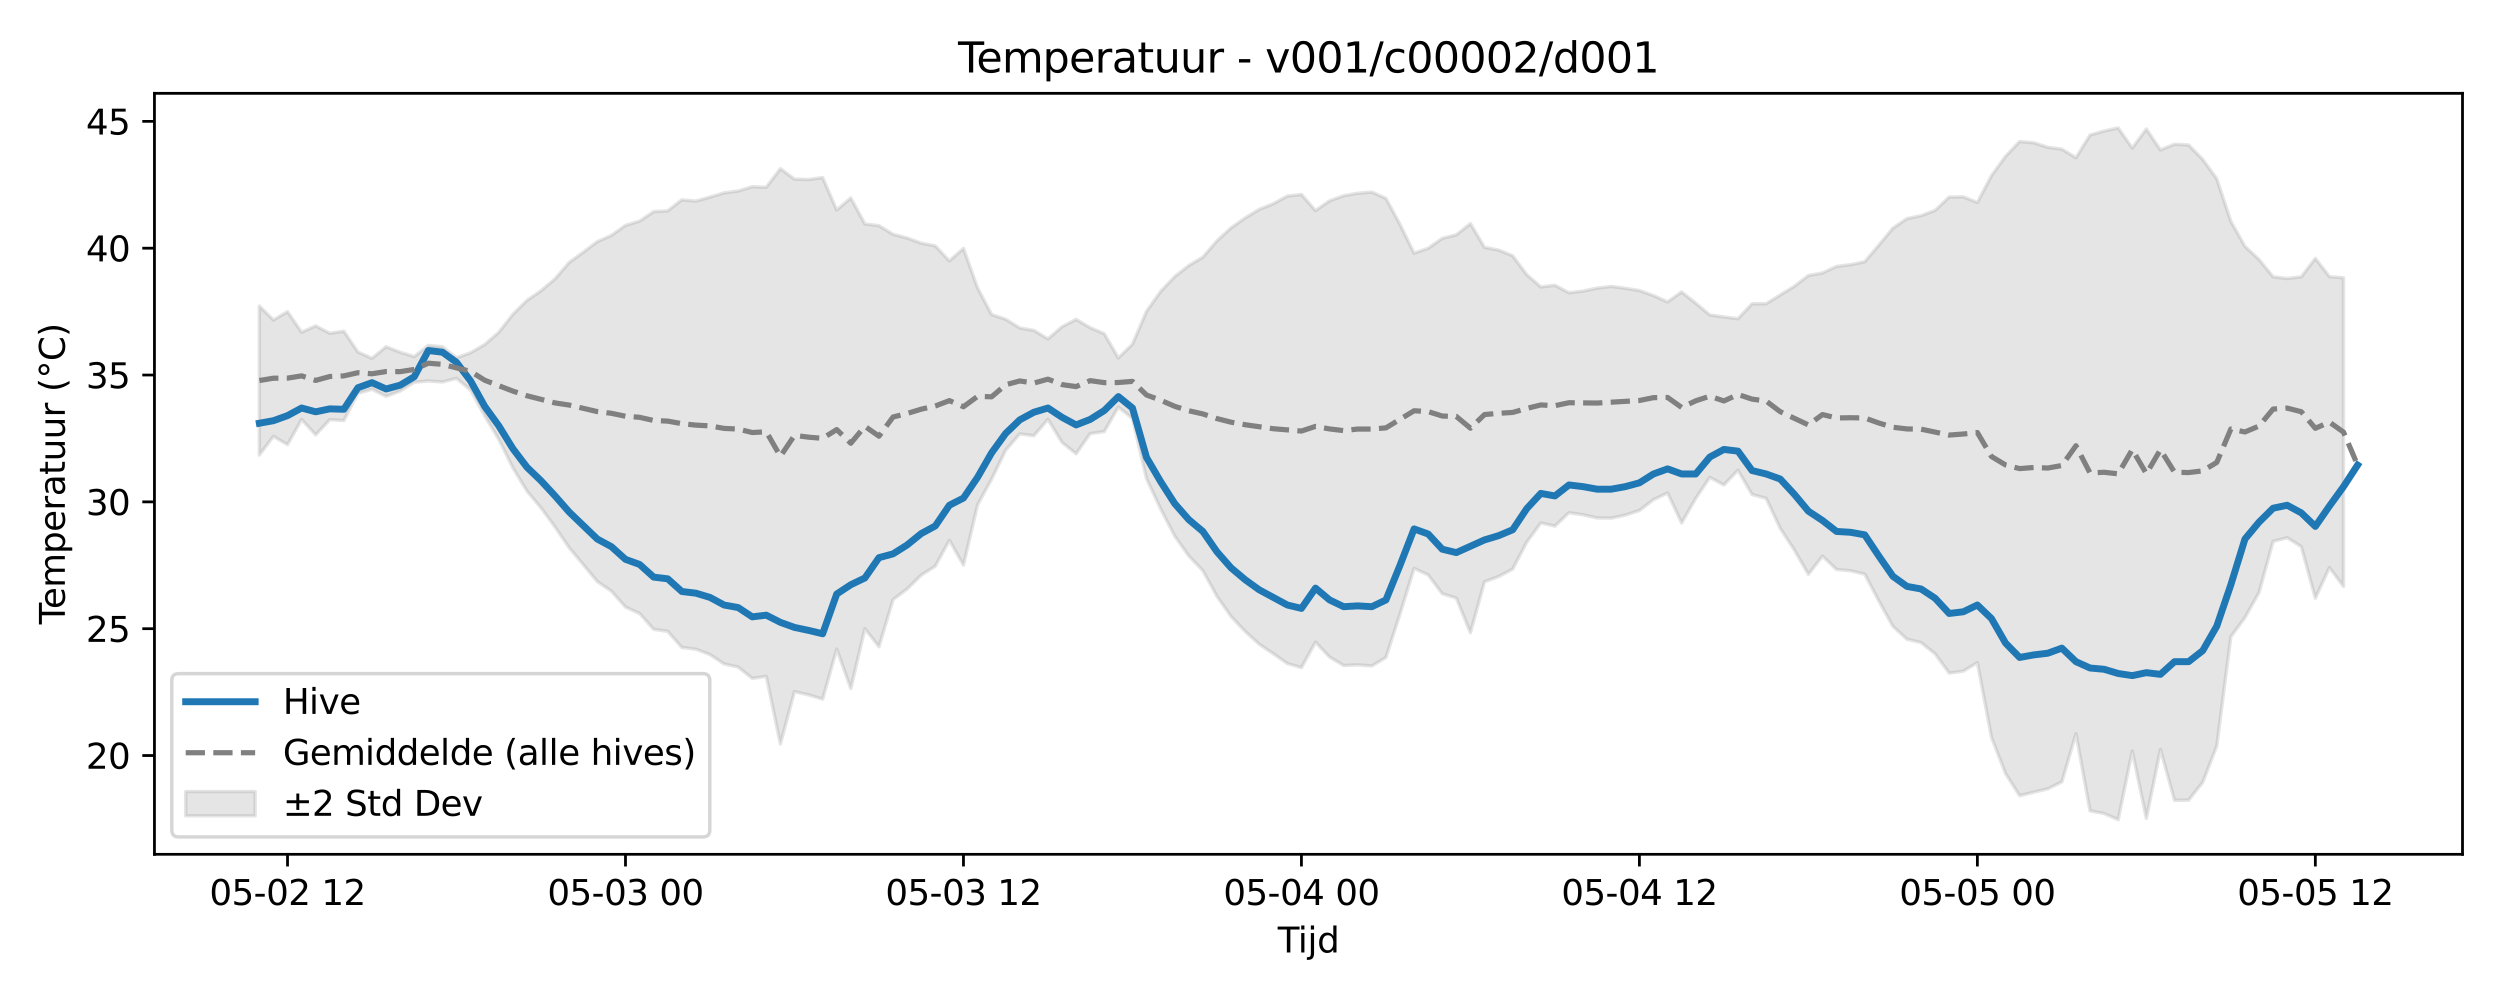 <?xml version="1.0" encoding="utf-8" standalone="no"?>
<!DOCTYPE svg PUBLIC "-//W3C//DTD SVG 1.1//EN"
  "http://www.w3.org/Graphics/SVG/1.1/DTD/svg11.dtd">
<svg xmlns:xlink="http://www.w3.org/1999/xlink" width="720pt" height="288pt" viewBox="0 0 720 288" xmlns="http://www.w3.org/2000/svg" version="1.1">
 <defs>
  <style type="text/css">*{stroke-linejoin: round; stroke-linecap: butt}</style>
 </defs>
 <g id="figure_1">
  <g id="patch_1">
   <path d="M 0 288 
L 720 288 
L 720 0 
L 0 0 
z
" style="fill: #ffffff"/>
  </g>
  <g id="axes_1">
   <g id="patch_2">
    <path d="M 44.48 246.04 
L 709.2 246.04 
L 709.2 26.88 
L 44.48 26.88 
z
" style="fill: #ffffff"/>
   </g>
   <g id="FillBetweenPolyCollection_1">
    <defs>
     <path id="m9877e18f38" d="M 74.695 -199.86 
L 74.695 -156.955 
L 78.75 -162.317 
L 82.806 -159.946 
L 86.861 -167.178 
L 90.917 -162.76 
L 94.973 -167.126 
L 99.028 -166.884 
L 103.084 -174.703 
L 107.14 -175.912 
L 111.195 -173.853 
L 115.251 -175.383 
L 119.307 -177.909 
L 123.362 -178.28 
L 127.418 -177.99 
L 131.474 -179.04 
L 135.529 -175.681 
L 139.585 -168.232 
L 143.64 -161.498 
L 147.696 -153.277 
L 151.752 -146.582 
L 155.807 -141.725 
L 159.863 -136.212 
L 163.919 -130.269 
L 167.974 -125.399 
L 172.03 -120.508 
L 176.086 -117.749 
L 180.141 -113.165 
L 184.197 -111.316 
L 188.253 -106.75 
L 192.308 -106.16 
L 196.364 -101.531 
L 200.419 -101.028 
L 204.475 -99.471 
L 208.531 -96.794 
L 212.586 -95.876 
L 216.642 -92.641 
L 220.698 -93.206 
L 224.753 -73.728 
L 228.809 -88.819 
L 232.865 -87.88 
L 236.92 -86.659 
L 240.976 -101.058 
L 245.032 -89.71 
L 249.087 -106.94 
L 253.143 -101.757 
L 257.199 -115.302 
L 261.254 -118.375 
L 265.31 -122.354 
L 269.365 -124.955 
L 273.421 -132.403 
L 277.477 -125.254 
L 281.532 -142.59 
L 285.588 -150.032 
L 289.644 -158.334 
L 293.699 -163.034 
L 297.755 -162.515 
L 301.811 -167.216 
L 305.866 -160.569 
L 309.922 -157.32 
L 313.978 -163.134 
L 318.033 -163.709 
L 322.089 -170.772 
L 326.144 -167.461 
L 330.2 -150.131 
L 334.256 -141.454 
L 338.311 -133.637 
L 342.367 -127.897 
L 346.423 -123.65 
L 350.478 -116.279 
L 354.534 -110.473 
L 358.59 -106.158 
L 362.645 -102.476 
L 366.701 -99.737 
L 370.757 -96.916 
L 374.812 -95.725 
L 378.868 -103.047 
L 382.923 -98.77 
L 386.979 -96.336 
L 391.035 -96.516 
L 395.09 -96.203 
L 399.146 -98.671 
L 403.202 -111.172 
L 407.257 -124.318 
L 411.313 -122.425 
L 415.369 -117.013 
L 419.424 -115.745 
L 423.48 -105.78 
L 427.536 -120.458 
L 431.591 -121.953 
L 435.647 -124.097 
L 439.702 -131.841 
L 443.758 -137.394 
L 447.814 -136.48 
L 451.869 -140.349 
L 455.925 -139.742 
L 459.981 -138.82 
L 464.036 -138.769 
L 468.092 -139.658 
L 472.148 -140.983 
L 476.203 -144.092 
L 480.259 -146.026 
L 484.315 -137.387 
L 488.37 -144.455 
L 492.426 -150.515 
L 496.481 -148.321 
L 500.537 -152.577 
L 504.593 -145.579 
L 508.648 -144.49 
L 512.704 -135.836 
L 516.76 -129.611 
L 520.815 -122.599 
L 524.871 -127.829 
L 528.927 -123.993 
L 532.982 -123.608 
L 537.038 -122.653 
L 541.094 -114.953 
L 545.149 -107.623 
L 549.205 -103.897 
L 553.26 -102.943 
L 557.316 -99.689 
L 561.372 -94.151 
L 565.427 -94.703 
L 569.483 -97.174 
L 573.539 -75.674 
L 577.594 -65.231 
L 581.65 -58.84 
L 585.706 -59.857 
L 589.761 -60.82 
L 593.817 -62.826 
L 597.873 -76.683 
L 601.928 -54.469 
L 605.984 -53.71 
L 610.04 -51.922 
L 614.095 -71.7 
L 618.151 -52.318 
L 622.206 -72.188 
L 626.262 -57.509 
L 630.318 -57.568 
L 634.373 -62.69 
L 638.429 -73.143 
L 642.485 -104.623 
L 646.54 -110.134 
L 650.596 -117.341 
L 654.652 -132.087 
L 658.707 -133.137 
L 662.763 -130.577 
L 666.819 -115.721 
L 670.874 -124.538 
L 674.93 -119.129 
L 674.93 -207.978 
L 674.93 -207.978 
L 670.874 -208.331 
L 666.819 -213.577 
L 662.763 -208.279 
L 658.707 -207.789 
L 654.652 -208.291 
L 650.596 -213.256 
L 646.54 -217.054 
L 642.485 -224.249 
L 638.429 -236.512 
L 634.373 -242.095 
L 630.318 -246.243 
L 626.262 -246.464 
L 622.206 -244.813 
L 618.151 -250.843 
L 614.095 -245.362 
L 610.04 -251.158 
L 605.984 -250.263 
L 601.928 -249.098 
L 597.873 -242.57 
L 593.817 -245.043 
L 589.761 -245.588 
L 585.706 -246.875 
L 581.65 -247.243 
L 577.594 -242.963 
L 573.539 -237.39 
L 569.483 -229.689 
L 565.427 -231.307 
L 561.372 -231.251 
L 557.316 -227.418 
L 553.26 -225.868 
L 549.205 -225.036 
L 545.149 -222.284 
L 541.094 -217.389 
L 537.038 -212.612 
L 532.982 -211.778 
L 528.927 -211.271 
L 524.871 -209.383 
L 520.815 -208.647 
L 516.76 -205.531 
L 512.704 -203.04 
L 508.648 -200.515 
L 504.593 -200.521 
L 500.537 -196.203 
L 496.481 -196.724 
L 492.426 -197.29 
L 488.37 -200.672 
L 484.315 -203.925 
L 480.259 -201.049 
L 476.203 -202.861 
L 472.148 -204.326 
L 468.092 -204.982 
L 464.036 -205.505 
L 459.981 -205.027 
L 455.925 -204.167 
L 451.869 -203.682 
L 447.814 -205.846 
L 443.758 -205.358 
L 439.702 -208.902 
L 435.647 -214.333 
L 431.591 -215.989 
L 427.536 -216.754 
L 423.48 -223.6 
L 419.424 -220.372 
L 415.369 -219.347 
L 411.313 -216.492 
L 407.257 -215.086 
L 403.202 -223.362 
L 399.146 -230.87 
L 395.09 -232.669 
L 391.035 -232.356 
L 386.979 -231.623 
L 382.923 -230.163 
L 378.868 -227.347 
L 374.812 -231.99 
L 370.757 -231.53 
L 366.701 -229.317 
L 362.645 -227.674 
L 358.59 -225.21 
L 354.534 -222.356 
L 350.478 -218.619 
L 346.423 -213.927 
L 342.367 -211.507 
L 338.311 -208.324 
L 334.256 -204.038 
L 330.2 -198.344 
L 326.144 -188.867 
L 322.089 -184.907 
L 318.033 -191.889 
L 313.978 -193.62 
L 309.922 -196.005 
L 305.866 -193.892 
L 301.811 -190.39 
L 297.755 -192.839 
L 293.699 -193.537 
L 289.644 -196.046 
L 285.588 -197.407 
L 281.532 -205.093 
L 277.477 -216.463 
L 273.421 -212.845 
L 269.365 -217.188 
L 265.31 -217.963 
L 261.254 -219.446 
L 257.199 -220.51 
L 253.143 -222.995 
L 249.087 -223.515 
L 245.032 -230.984 
L 240.976 -227.51 
L 236.92 -236.856 
L 232.865 -236.304 
L 228.809 -236.401 
L 224.753 -239.417 
L 220.698 -234.083 
L 216.642 -234.222 
L 212.586 -232.996 
L 208.531 -232.443 
L 204.475 -231.227 
L 200.419 -230.097 
L 196.364 -230.446 
L 192.308 -227.278 
L 188.253 -227.053 
L 184.197 -224.314 
L 180.141 -223.074 
L 176.086 -220.194 
L 172.03 -218.409 
L 167.974 -215.344 
L 163.919 -212.422 
L 159.863 -207.697 
L 155.807 -204.254 
L 151.752 -201.467 
L 147.696 -197.45 
L 143.64 -192.273 
L 139.585 -188.766 
L 135.529 -186.41 
L 131.474 -184.958 
L 127.418 -188.139 
L 123.362 -188.519 
L 119.307 -185.299 
L 115.251 -186.546 
L 111.195 -188.137 
L 107.14 -184.799 
L 103.084 -186.616 
L 99.028 -192.609 
L 94.973 -192.002 
L 90.917 -194.136 
L 86.861 -192.315 
L 82.806 -198.249 
L 78.75 -195.837 
L 74.695 -199.86 
z
" style="stroke: #808080; stroke-opacity: 0.2"/>
    </defs>
    <g clip-path="url(#pf4bf2b4228)">
     <use xlink:href="#m9877e18f38" x="0" y="288" style="fill: #808080; fill-opacity: 0.2; stroke: #808080; stroke-opacity: 0.2"/>
    </g>
   </g>
   <g id="matplotlib.axis_1">
    <g id="xtick_1">
     <g id="line2d_1">
      <defs>
       <path id="me0b3645e88" d="M 0 0 
L 0 3.5 
" style="stroke: #000000; stroke-width: 0.8"/>
      </defs>
      <g>
       <use xlink:href="#me0b3645e88" x="82.806" y="246.04" style="stroke: #000000; stroke-width: 0.8"/>
      </g>
     </g>
     <g id="text_1">
      <!-- 05-02 12 -->
      <g transform="translate(60.325 260.638) scale(0.1 -0.1)">
       <defs>
        <path id="DejaVuSans-30" d="M 2034 4250 
Q 1547 4250 1301 3770 
Q 1056 3291 1056 2328 
Q 1056 1369 1301 889 
Q 1547 409 2034 409 
Q 2525 409 2770 889 
Q 3016 1369 3016 2328 
Q 3016 3291 2770 3770 
Q 2525 4250 2034 4250 
z
M 2034 4750 
Q 2819 4750 3233 4129 
Q 3647 3509 3647 2328 
Q 3647 1150 3233 529 
Q 2819 -91 2034 -91 
Q 1250 -91 836 529 
Q 422 1150 422 2328 
Q 422 3509 836 4129 
Q 1250 4750 2034 4750 
z
" transform="scale(0.016)"/>
        <path id="DejaVuSans-35" d="M 691 4666 
L 3169 4666 
L 3169 4134 
L 1269 4134 
L 1269 2991 
Q 1406 3038 1543 3061 
Q 1681 3084 1819 3084 
Q 2600 3084 3056 2656 
Q 3513 2228 3513 1497 
Q 3513 744 3044 326 
Q 2575 -91 1722 -91 
Q 1428 -91 1123 -41 
Q 819 9 494 109 
L 494 744 
Q 775 591 1075 516 
Q 1375 441 1709 441 
Q 2250 441 2565 725 
Q 2881 1009 2881 1497 
Q 2881 1984 2565 2268 
Q 2250 2553 1709 2553 
Q 1456 2553 1204 2497 
Q 953 2441 691 2322 
L 691 4666 
z
" transform="scale(0.016)"/>
        <path id="DejaVuSans-2d" d="M 313 2009 
L 1997 2009 
L 1997 1497 
L 313 1497 
L 313 2009 
z
" transform="scale(0.016)"/>
        <path id="DejaVuSans-32" d="M 1228 531 
L 3431 531 
L 3431 0 
L 469 0 
L 469 531 
Q 828 903 1448 1529 
Q 2069 2156 2228 2338 
Q 2531 2678 2651 2914 
Q 2772 3150 2772 3378 
Q 2772 3750 2511 3984 
Q 2250 4219 1831 4219 
Q 1534 4219 1204 4116 
Q 875 4013 500 3803 
L 500 4441 
Q 881 4594 1212 4672 
Q 1544 4750 1819 4750 
Q 2544 4750 2975 4387 
Q 3406 4025 3406 3419 
Q 3406 3131 3298 2873 
Q 3191 2616 2906 2266 
Q 2828 2175 2409 1742 
Q 1991 1309 1228 531 
z
" transform="scale(0.016)"/>
        <path id="DejaVuSans-20" transform="scale(0.016)"/>
        <path id="DejaVuSans-31" d="M 794 531 
L 1825 531 
L 1825 4091 
L 703 3866 
L 703 4441 
L 1819 4666 
L 2450 4666 
L 2450 531 
L 3481 531 
L 3481 0 
L 794 0 
L 794 531 
z
" transform="scale(0.016)"/>
       </defs>
       <use xlink:href="#DejaVuSans-30"/>
       <use xlink:href="#DejaVuSans-35" transform="translate(63.623 0)"/>
       <use xlink:href="#DejaVuSans-2d" transform="translate(127.246 0)"/>
       <use xlink:href="#DejaVuSans-30" transform="translate(163.33 0)"/>
       <use xlink:href="#DejaVuSans-32" transform="translate(226.953 0)"/>
       <use xlink:href="#DejaVuSans-20" transform="translate(290.576 0)"/>
       <use xlink:href="#DejaVuSans-31" transform="translate(322.363 0)"/>
       <use xlink:href="#DejaVuSans-32" transform="translate(385.986 0)"/>
      </g>
     </g>
    </g>
    <g id="xtick_2">
     <g id="line2d_2">
      <g>
       <use xlink:href="#me0b3645e88" x="180.141" y="246.04" style="stroke: #000000; stroke-width: 0.8"/>
      </g>
     </g>
     <g id="text_2">
      <!-- 05-03 00 -->
      <g transform="translate(157.661 260.638) scale(0.1 -0.1)">
       <defs>
        <path id="DejaVuSans-33" d="M 2597 2516 
Q 3050 2419 3304 2112 
Q 3559 1806 3559 1356 
Q 3559 666 3084 287 
Q 2609 -91 1734 -91 
Q 1441 -91 1130 -33 
Q 819 25 488 141 
L 488 750 
Q 750 597 1062 519 
Q 1375 441 1716 441 
Q 2309 441 2620 675 
Q 2931 909 2931 1356 
Q 2931 1769 2642 2001 
Q 2353 2234 1838 2234 
L 1294 2234 
L 1294 2753 
L 1863 2753 
Q 2328 2753 2575 2939 
Q 2822 3125 2822 3475 
Q 2822 3834 2567 4026 
Q 2313 4219 1838 4219 
Q 1578 4219 1281 4162 
Q 984 4106 628 3988 
L 628 4550 
Q 988 4650 1302 4700 
Q 1616 4750 1894 4750 
Q 2613 4750 3031 4423 
Q 3450 4097 3450 3541 
Q 3450 3153 3228 2886 
Q 3006 2619 2597 2516 
z
" transform="scale(0.016)"/>
       </defs>
       <use xlink:href="#DejaVuSans-30"/>
       <use xlink:href="#DejaVuSans-35" transform="translate(63.623 0)"/>
       <use xlink:href="#DejaVuSans-2d" transform="translate(127.246 0)"/>
       <use xlink:href="#DejaVuSans-30" transform="translate(163.33 0)"/>
       <use xlink:href="#DejaVuSans-33" transform="translate(226.953 0)"/>
       <use xlink:href="#DejaVuSans-20" transform="translate(290.576 0)"/>
       <use xlink:href="#DejaVuSans-30" transform="translate(322.363 0)"/>
       <use xlink:href="#DejaVuSans-30" transform="translate(385.986 0)"/>
      </g>
     </g>
    </g>
    <g id="xtick_3">
     <g id="line2d_3">
      <g>
       <use xlink:href="#me0b3645e88" x="277.477" y="246.04" style="stroke: #000000; stroke-width: 0.8"/>
      </g>
     </g>
     <g id="text_3">
      <!-- 05-03 12 -->
      <g transform="translate(254.996 260.638) scale(0.1 -0.1)">
       <use xlink:href="#DejaVuSans-30"/>
       <use xlink:href="#DejaVuSans-35" transform="translate(63.623 0)"/>
       <use xlink:href="#DejaVuSans-2d" transform="translate(127.246 0)"/>
       <use xlink:href="#DejaVuSans-30" transform="translate(163.33 0)"/>
       <use xlink:href="#DejaVuSans-33" transform="translate(226.953 0)"/>
       <use xlink:href="#DejaVuSans-20" transform="translate(290.576 0)"/>
       <use xlink:href="#DejaVuSans-31" transform="translate(322.363 0)"/>
       <use xlink:href="#DejaVuSans-32" transform="translate(385.986 0)"/>
      </g>
     </g>
    </g>
    <g id="xtick_4">
     <g id="line2d_4">
      <g>
       <use xlink:href="#me0b3645e88" x="374.812" y="246.04" style="stroke: #000000; stroke-width: 0.8"/>
      </g>
     </g>
     <g id="text_4">
      <!-- 05-04 00 -->
      <g transform="translate(352.332 260.638) scale(0.1 -0.1)">
       <defs>
        <path id="DejaVuSans-34" d="M 2419 4116 
L 825 1625 
L 2419 1625 
L 2419 4116 
z
M 2253 4666 
L 3047 4666 
L 3047 1625 
L 3713 1625 
L 3713 1100 
L 3047 1100 
L 3047 0 
L 2419 0 
L 2419 1100 
L 313 1100 
L 313 1709 
L 2253 4666 
z
" transform="scale(0.016)"/>
       </defs>
       <use xlink:href="#DejaVuSans-30"/>
       <use xlink:href="#DejaVuSans-35" transform="translate(63.623 0)"/>
       <use xlink:href="#DejaVuSans-2d" transform="translate(127.246 0)"/>
       <use xlink:href="#DejaVuSans-30" transform="translate(163.33 0)"/>
       <use xlink:href="#DejaVuSans-34" transform="translate(226.953 0)"/>
       <use xlink:href="#DejaVuSans-20" transform="translate(290.576 0)"/>
       <use xlink:href="#DejaVuSans-30" transform="translate(322.363 0)"/>
       <use xlink:href="#DejaVuSans-30" transform="translate(385.986 0)"/>
      </g>
     </g>
    </g>
    <g id="xtick_5">
     <g id="line2d_5">
      <g>
       <use xlink:href="#me0b3645e88" x="472.148" y="246.04" style="stroke: #000000; stroke-width: 0.8"/>
      </g>
     </g>
     <g id="text_5">
      <!-- 05-04 12 -->
      <g transform="translate(449.667 260.638) scale(0.1 -0.1)">
       <use xlink:href="#DejaVuSans-30"/>
       <use xlink:href="#DejaVuSans-35" transform="translate(63.623 0)"/>
       <use xlink:href="#DejaVuSans-2d" transform="translate(127.246 0)"/>
       <use xlink:href="#DejaVuSans-30" transform="translate(163.33 0)"/>
       <use xlink:href="#DejaVuSans-34" transform="translate(226.953 0)"/>
       <use xlink:href="#DejaVuSans-20" transform="translate(290.576 0)"/>
       <use xlink:href="#DejaVuSans-31" transform="translate(322.363 0)"/>
       <use xlink:href="#DejaVuSans-32" transform="translate(385.986 0)"/>
      </g>
     </g>
    </g>
    <g id="xtick_6">
     <g id="line2d_6">
      <g>
       <use xlink:href="#me0b3645e88" x="569.483" y="246.04" style="stroke: #000000; stroke-width: 0.8"/>
      </g>
     </g>
     <g id="text_6">
      <!-- 05-05 00 -->
      <g transform="translate(547.003 260.638) scale(0.1 -0.1)">
       <use xlink:href="#DejaVuSans-30"/>
       <use xlink:href="#DejaVuSans-35" transform="translate(63.623 0)"/>
       <use xlink:href="#DejaVuSans-2d" transform="translate(127.246 0)"/>
       <use xlink:href="#DejaVuSans-30" transform="translate(163.33 0)"/>
       <use xlink:href="#DejaVuSans-35" transform="translate(226.953 0)"/>
       <use xlink:href="#DejaVuSans-20" transform="translate(290.576 0)"/>
       <use xlink:href="#DejaVuSans-30" transform="translate(322.363 0)"/>
       <use xlink:href="#DejaVuSans-30" transform="translate(385.986 0)"/>
      </g>
     </g>
    </g>
    <g id="xtick_7">
     <g id="line2d_7">
      <g>
       <use xlink:href="#me0b3645e88" x="666.819" y="246.04" style="stroke: #000000; stroke-width: 0.8"/>
      </g>
     </g>
     <g id="text_7">
      <!-- 05-05 12 -->
      <g transform="translate(644.338 260.638) scale(0.1 -0.1)">
       <use xlink:href="#DejaVuSans-30"/>
       <use xlink:href="#DejaVuSans-35" transform="translate(63.623 0)"/>
       <use xlink:href="#DejaVuSans-2d" transform="translate(127.246 0)"/>
       <use xlink:href="#DejaVuSans-30" transform="translate(163.33 0)"/>
       <use xlink:href="#DejaVuSans-35" transform="translate(226.953 0)"/>
       <use xlink:href="#DejaVuSans-20" transform="translate(290.576 0)"/>
       <use xlink:href="#DejaVuSans-31" transform="translate(322.363 0)"/>
       <use xlink:href="#DejaVuSans-32" transform="translate(385.986 0)"/>
      </g>
     </g>
    </g>
    <g id="text_8">
     <!-- Tijd -->
     <g transform="translate(367.99 274.317) scale(0.1 -0.1)">
      <defs>
       <path id="DejaVuSans-54" d="M -19 4666 
L 3928 4666 
L 3928 4134 
L 2272 4134 
L 2272 0 
L 1638 0 
L 1638 4134 
L -19 4134 
L -19 4666 
z
" transform="scale(0.016)"/>
       <path id="DejaVuSans-69" d="M 603 3500 
L 1178 3500 
L 1178 0 
L 603 0 
L 603 3500 
z
M 603 4863 
L 1178 4863 
L 1178 4134 
L 603 4134 
L 603 4863 
z
" transform="scale(0.016)"/>
       <path id="DejaVuSans-6a" d="M 603 3500 
L 1178 3500 
L 1178 -63 
Q 1178 -731 923 -1031 
Q 669 -1331 103 -1331 
L -116 -1331 
L -116 -844 
L 38 -844 
Q 366 -844 484 -692 
Q 603 -541 603 -63 
L 603 3500 
z
M 603 4863 
L 1178 4863 
L 1178 4134 
L 603 4134 
L 603 4863 
z
" transform="scale(0.016)"/>
       <path id="DejaVuSans-64" d="M 2906 2969 
L 2906 4863 
L 3481 4863 
L 3481 0 
L 2906 0 
L 2906 525 
Q 2725 213 2448 61 
Q 2172 -91 1784 -91 
Q 1150 -91 751 415 
Q 353 922 353 1747 
Q 353 2572 751 3078 
Q 1150 3584 1784 3584 
Q 2172 3584 2448 3432 
Q 2725 3281 2906 2969 
z
M 947 1747 
Q 947 1113 1208 752 
Q 1469 391 1925 391 
Q 2381 391 2643 752 
Q 2906 1113 2906 1747 
Q 2906 2381 2643 2742 
Q 2381 3103 1925 3103 
Q 1469 3103 1208 2742 
Q 947 2381 947 1747 
z
" transform="scale(0.016)"/>
      </defs>
      <use xlink:href="#DejaVuSans-54"/>
      <use xlink:href="#DejaVuSans-69" transform="translate(57.959 0)"/>
      <use xlink:href="#DejaVuSans-6a" transform="translate(85.742 0)"/>
      <use xlink:href="#DejaVuSans-64" transform="translate(113.525 0)"/>
     </g>
    </g>
   </g>
   <g id="matplotlib.axis_2">
    <g id="ytick_1">
     <g id="line2d_8">
      <defs>
       <path id="m5e722260c2" d="M 0 0 
L -3.5 0 
" style="stroke: #000000; stroke-width: 0.8"/>
      </defs>
      <g>
       <use xlink:href="#m5e722260c2" x="44.48" y="217.59" style="stroke: #000000; stroke-width: 0.8"/>
      </g>
     </g>
     <g id="text_9">
      <!-- 20 -->
      <g transform="translate(24.755 221.389) scale(0.1 -0.1)">
       <use xlink:href="#DejaVuSans-32"/>
       <use xlink:href="#DejaVuSans-30" transform="translate(63.623 0)"/>
      </g>
     </g>
    </g>
    <g id="ytick_2">
     <g id="line2d_9">
      <g>
       <use xlink:href="#m5e722260c2" x="44.48" y="181.063" style="stroke: #000000; stroke-width: 0.8"/>
      </g>
     </g>
     <g id="text_10">
      <!-- 25 -->
      <g transform="translate(24.755 184.862) scale(0.1 -0.1)">
       <use xlink:href="#DejaVuSans-32"/>
       <use xlink:href="#DejaVuSans-35" transform="translate(63.623 0)"/>
      </g>
     </g>
    </g>
    <g id="ytick_3">
     <g id="line2d_10">
      <g>
       <use xlink:href="#m5e722260c2" x="44.48" y="144.536" style="stroke: #000000; stroke-width: 0.8"/>
      </g>
     </g>
     <g id="text_11">
      <!-- 30 -->
      <g transform="translate(24.755 148.336) scale(0.1 -0.1)">
       <use xlink:href="#DejaVuSans-33"/>
       <use xlink:href="#DejaVuSans-30" transform="translate(63.623 0)"/>
      </g>
     </g>
    </g>
    <g id="ytick_4">
     <g id="line2d_11">
      <g>
       <use xlink:href="#m5e722260c2" x="44.48" y="108.01" style="stroke: #000000; stroke-width: 0.8"/>
      </g>
     </g>
     <g id="text_12">
      <!-- 35 -->
      <g transform="translate(24.755 111.809) scale(0.1 -0.1)">
       <use xlink:href="#DejaVuSans-33"/>
       <use xlink:href="#DejaVuSans-35" transform="translate(63.623 0)"/>
      </g>
     </g>
    </g>
    <g id="ytick_5">
     <g id="line2d_12">
      <g>
       <use xlink:href="#m5e722260c2" x="44.48" y="71.483" style="stroke: #000000; stroke-width: 0.8"/>
      </g>
     </g>
     <g id="text_13">
      <!-- 40 -->
      <g transform="translate(24.755 75.282) scale(0.1 -0.1)">
       <use xlink:href="#DejaVuSans-34"/>
       <use xlink:href="#DejaVuSans-30" transform="translate(63.623 0)"/>
      </g>
     </g>
    </g>
    <g id="ytick_6">
     <g id="line2d_13">
      <g>
       <use xlink:href="#m5e722260c2" x="44.48" y="34.956" style="stroke: #000000; stroke-width: 0.8"/>
      </g>
     </g>
     <g id="text_14">
      <!-- 45 -->
      <g transform="translate(24.755 38.755) scale(0.1 -0.1)">
       <use xlink:href="#DejaVuSans-34"/>
       <use xlink:href="#DejaVuSans-35" transform="translate(63.623 0)"/>
      </g>
     </g>
    </g>
    <g id="text_15">
     <!-- Temperatuur (°C) -->
     <g transform="translate(18.675 179.816) rotate(-90) scale(0.1 -0.1)">
      <defs>
       <path id="DejaVuSans-65" d="M 3597 1894 
L 3597 1613 
L 953 1613 
Q 991 1019 1311 708 
Q 1631 397 2203 397 
Q 2534 397 2845 478 
Q 3156 559 3463 722 
L 3463 178 
Q 3153 47 2828 -22 
Q 2503 -91 2169 -91 
Q 1331 -91 842 396 
Q 353 884 353 1716 
Q 353 2575 817 3079 
Q 1281 3584 2069 3584 
Q 2775 3584 3186 3129 
Q 3597 2675 3597 1894 
z
M 3022 2063 
Q 3016 2534 2758 2815 
Q 2500 3097 2075 3097 
Q 1594 3097 1305 2825 
Q 1016 2553 972 2059 
L 3022 2063 
z
" transform="scale(0.016)"/>
       <path id="DejaVuSans-6d" d="M 3328 2828 
Q 3544 3216 3844 3400 
Q 4144 3584 4550 3584 
Q 5097 3584 5394 3201 
Q 5691 2819 5691 2113 
L 5691 0 
L 5113 0 
L 5113 2094 
Q 5113 2597 4934 2840 
Q 4756 3084 4391 3084 
Q 3944 3084 3684 2787 
Q 3425 2491 3425 1978 
L 3425 0 
L 2847 0 
L 2847 2094 
Q 2847 2600 2669 2842 
Q 2491 3084 2119 3084 
Q 1678 3084 1418 2786 
Q 1159 2488 1159 1978 
L 1159 0 
L 581 0 
L 581 3500 
L 1159 3500 
L 1159 2956 
Q 1356 3278 1631 3431 
Q 1906 3584 2284 3584 
Q 2666 3584 2933 3390 
Q 3200 3197 3328 2828 
z
" transform="scale(0.016)"/>
       <path id="DejaVuSans-70" d="M 1159 525 
L 1159 -1331 
L 581 -1331 
L 581 3500 
L 1159 3500 
L 1159 2969 
Q 1341 3281 1617 3432 
Q 1894 3584 2278 3584 
Q 2916 3584 3314 3078 
Q 3713 2572 3713 1747 
Q 3713 922 3314 415 
Q 2916 -91 2278 -91 
Q 1894 -91 1617 61 
Q 1341 213 1159 525 
z
M 3116 1747 
Q 3116 2381 2855 2742 
Q 2594 3103 2138 3103 
Q 1681 3103 1420 2742 
Q 1159 2381 1159 1747 
Q 1159 1113 1420 752 
Q 1681 391 2138 391 
Q 2594 391 2855 752 
Q 3116 1113 3116 1747 
z
" transform="scale(0.016)"/>
       <path id="DejaVuSans-72" d="M 2631 2963 
Q 2534 3019 2420 3045 
Q 2306 3072 2169 3072 
Q 1681 3072 1420 2755 
Q 1159 2438 1159 1844 
L 1159 0 
L 581 0 
L 581 3500 
L 1159 3500 
L 1159 2956 
Q 1341 3275 1631 3429 
Q 1922 3584 2338 3584 
Q 2397 3584 2469 3576 
Q 2541 3569 2628 3553 
L 2631 2963 
z
" transform="scale(0.016)"/>
       <path id="DejaVuSans-61" d="M 2194 1759 
Q 1497 1759 1228 1600 
Q 959 1441 959 1056 
Q 959 750 1161 570 
Q 1363 391 1709 391 
Q 2188 391 2477 730 
Q 2766 1069 2766 1631 
L 2766 1759 
L 2194 1759 
z
M 3341 1997 
L 3341 0 
L 2766 0 
L 2766 531 
Q 2569 213 2275 61 
Q 1981 -91 1556 -91 
Q 1019 -91 701 211 
Q 384 513 384 1019 
Q 384 1609 779 1909 
Q 1175 2209 1959 2209 
L 2766 2209 
L 2766 2266 
Q 2766 2663 2505 2880 
Q 2244 3097 1772 3097 
Q 1472 3097 1187 3025 
Q 903 2953 641 2809 
L 641 3341 
Q 956 3463 1253 3523 
Q 1550 3584 1831 3584 
Q 2591 3584 2966 3190 
Q 3341 2797 3341 1997 
z
" transform="scale(0.016)"/>
       <path id="DejaVuSans-74" d="M 1172 4494 
L 1172 3500 
L 2356 3500 
L 2356 3053 
L 1172 3053 
L 1172 1153 
Q 1172 725 1289 603 
Q 1406 481 1766 481 
L 2356 481 
L 2356 0 
L 1766 0 
Q 1100 0 847 248 
Q 594 497 594 1153 
L 594 3053 
L 172 3053 
L 172 3500 
L 594 3500 
L 594 4494 
L 1172 4494 
z
" transform="scale(0.016)"/>
       <path id="DejaVuSans-75" d="M 544 1381 
L 544 3500 
L 1119 3500 
L 1119 1403 
Q 1119 906 1312 657 
Q 1506 409 1894 409 
Q 2359 409 2629 706 
Q 2900 1003 2900 1516 
L 2900 3500 
L 3475 3500 
L 3475 0 
L 2900 0 
L 2900 538 
Q 2691 219 2414 64 
Q 2138 -91 1772 -91 
Q 1169 -91 856 284 
Q 544 659 544 1381 
z
M 1991 3584 
L 1991 3584 
z
" transform="scale(0.016)"/>
       <path id="DejaVuSans-28" d="M 1984 4856 
Q 1566 4138 1362 3434 
Q 1159 2731 1159 2009 
Q 1159 1288 1364 580 
Q 1569 -128 1984 -844 
L 1484 -844 
Q 1016 -109 783 600 
Q 550 1309 550 2009 
Q 550 2706 781 3412 
Q 1013 4119 1484 4856 
L 1984 4856 
z
" transform="scale(0.016)"/>
       <path id="DejaVuSans-b0" d="M 1600 4347 
Q 1350 4347 1178 4173 
Q 1006 4000 1006 3750 
Q 1006 3503 1178 3333 
Q 1350 3163 1600 3163 
Q 1850 3163 2022 3333 
Q 2194 3503 2194 3750 
Q 2194 3997 2020 4172 
Q 1847 4347 1600 4347 
z
M 1600 4750 
Q 1800 4750 1984 4673 
Q 2169 4597 2303 4453 
Q 2447 4313 2519 4134 
Q 2591 3956 2591 3750 
Q 2591 3338 2302 3052 
Q 2013 2766 1594 2766 
Q 1172 2766 890 3047 
Q 609 3328 609 3750 
Q 609 4169 896 4459 
Q 1184 4750 1600 4750 
z
" transform="scale(0.016)"/>
       <path id="DejaVuSans-43" d="M 4122 4306 
L 4122 3641 
Q 3803 3938 3442 4084 
Q 3081 4231 2675 4231 
Q 1875 4231 1450 3742 
Q 1025 3253 1025 2328 
Q 1025 1406 1450 917 
Q 1875 428 2675 428 
Q 3081 428 3442 575 
Q 3803 722 4122 1019 
L 4122 359 
Q 3791 134 3420 21 
Q 3050 -91 2638 -91 
Q 1578 -91 968 557 
Q 359 1206 359 2328 
Q 359 3453 968 4101 
Q 1578 4750 2638 4750 
Q 3056 4750 3426 4639 
Q 3797 4528 4122 4306 
z
" transform="scale(0.016)"/>
       <path id="DejaVuSans-29" d="M 513 4856 
L 1013 4856 
Q 1481 4119 1714 3412 
Q 1947 2706 1947 2009 
Q 1947 1309 1714 600 
Q 1481 -109 1013 -844 
L 513 -844 
Q 928 -128 1133 580 
Q 1338 1288 1338 2009 
Q 1338 2731 1133 3434 
Q 928 4138 513 4856 
z
" transform="scale(0.016)"/>
      </defs>
      <use xlink:href="#DejaVuSans-54"/>
      <use xlink:href="#DejaVuSans-65" transform="translate(44.084 0)"/>
      <use xlink:href="#DejaVuSans-6d" transform="translate(105.607 0)"/>
      <use xlink:href="#DejaVuSans-70" transform="translate(203.02 0)"/>
      <use xlink:href="#DejaVuSans-65" transform="translate(266.496 0)"/>
      <use xlink:href="#DejaVuSans-72" transform="translate(328.02 0)"/>
      <use xlink:href="#DejaVuSans-61" transform="translate(369.133 0)"/>
      <use xlink:href="#DejaVuSans-74" transform="translate(430.412 0)"/>
      <use xlink:href="#DejaVuSans-75" transform="translate(469.621 0)"/>
      <use xlink:href="#DejaVuSans-75" transform="translate(533 0)"/>
      <use xlink:href="#DejaVuSans-72" transform="translate(596.379 0)"/>
      <use xlink:href="#DejaVuSans-20" transform="translate(637.492 0)"/>
      <use xlink:href="#DejaVuSans-28" transform="translate(669.279 0)"/>
      <use xlink:href="#DejaVuSans-b0" transform="translate(708.293 0)"/>
      <use xlink:href="#DejaVuSans-43" transform="translate(758.293 0)"/>
      <use xlink:href="#DejaVuSans-29" transform="translate(828.117 0)"/>
     </g>
    </g>
   </g>
   <g id="line2d_14">
    <path d="M 74.695 121.89 
L 78.75 121.159 
L 82.806 119.698 
L 86.861 117.507 
L 90.917 118.602 
L 94.973 117.75 
L 99.028 117.872 
L 103.084 111.662 
L 107.14 110.201 
L 111.195 112.028 
L 115.251 110.932 
L 119.307 108.497 
L 123.362 100.948 
L 127.418 101.435 
L 131.474 104.357 
L 135.529 109.714 
L 139.585 117.02 
L 143.64 122.62 
L 147.696 129.195 
L 151.752 134.552 
L 155.807 138.449 
L 159.863 142.832 
L 163.919 147.459 
L 172.03 155.251 
L 176.086 157.443 
L 180.141 161.095 
L 184.197 162.556 
L 188.253 166.209 
L 192.308 166.696 
L 196.364 170.349 
L 200.419 170.836 
L 204.475 172.053 
L 208.531 174.245 
L 212.586 174.975 
L 216.642 177.654 
L 220.698 177.167 
L 224.753 179.237 
L 228.809 180.698 
L 232.865 181.55 
L 236.92 182.524 
L 240.976 171.079 
L 245.032 168.401 
L 249.087 166.453 
L 253.143 160.608 
L 257.199 159.512 
L 261.254 156.956 
L 265.31 153.668 
L 269.365 151.477 
L 273.421 145.511 
L 277.477 143.441 
L 281.532 137.475 
L 285.588 130.413 
L 289.644 124.812 
L 293.699 120.916 
L 297.755 118.724 
L 301.811 117.507 
L 305.866 120.185 
L 309.922 122.377 
L 313.978 120.794 
L 318.033 118.237 
L 322.089 114.219 
L 326.144 117.507 
L 330.2 131.752 
L 334.256 138.692 
L 338.311 145.024 
L 342.367 149.65 
L 346.423 153.059 
L 350.478 158.904 
L 354.534 163.53 
L 358.59 166.94 
L 362.645 169.862 
L 370.757 174.245 
L 374.812 175.219 
L 378.868 169.375 
L 382.923 172.784 
L 386.979 174.732 
L 391.035 174.488 
L 395.09 174.732 
L 399.146 172.784 
L 403.202 162.8 
L 407.257 152.329 
L 411.313 153.79 
L 415.369 158.173 
L 419.424 159.147 
L 427.536 155.495 
L 431.591 154.277 
L 435.647 152.572 
L 439.702 146.485 
L 443.758 142.101 
L 447.814 142.832 
L 451.869 139.666 
L 455.925 140.153 
L 459.981 140.884 
L 464.036 140.884 
L 468.092 140.153 
L 472.148 139.057 
L 476.203 136.501 
L 480.259 135.04 
L 484.315 136.501 
L 488.37 136.501 
L 492.426 131.63 
L 496.481 129.439 
L 500.537 129.926 
L 504.593 135.527 
L 508.648 136.501 
L 512.704 137.962 
L 516.76 142.345 
L 520.815 147.215 
L 524.871 149.894 
L 528.927 153.059 
L 532.982 153.303 
L 537.038 154.033 
L 541.094 160.121 
L 545.149 165.966 
L 549.205 168.888 
L 553.26 169.618 
L 557.316 172.297 
L 561.372 176.68 
L 565.427 176.193 
L 569.483 174.245 
L 573.539 178.141 
L 577.594 185.203 
L 581.65 189.343 
L 585.706 188.612 
L 589.761 188.125 
L 593.817 186.664 
L 597.873 190.56 
L 601.928 192.387 
L 605.984 192.752 
L 610.04 193.969 
L 614.095 194.578 
L 618.151 193.726 
L 622.206 194.213 
L 626.262 190.56 
L 630.318 190.56 
L 634.373 187.395 
L 638.429 180.333 
L 642.485 168.401 
L 646.54 155.251 
L 650.596 150.381 
L 654.652 146.363 
L 658.707 145.511 
L 662.763 147.702 
L 666.819 151.598 
L 670.874 145.754 
L 674.93 140.153 
L 678.985 133.944 
L 678.985 133.944 
" clip-path="url(#pf4bf2b4228)" style="fill: none; stroke: #1f77b4; stroke-width: 2; stroke-linecap: square"/>
   </g>
   <g id="line2d_15">
    <path d="M 74.695 109.593 
L 78.75 108.923 
L 82.806 108.903 
L 86.861 108.253 
L 90.917 109.552 
L 94.973 108.436 
L 99.028 108.253 
L 103.084 107.34 
L 107.14 107.644 
L 111.195 107.005 
L 115.251 107.036 
L 119.307 106.396 
L 123.362 104.601 
L 127.418 104.935 
L 135.529 106.954 
L 139.585 109.501 
L 147.696 112.636 
L 151.752 113.976 
L 159.863 116.046 
L 163.919 116.654 
L 172.03 118.542 
L 176.086 119.029 
L 180.141 119.881 
L 184.197 120.185 
L 188.253 121.098 
L 192.308 121.281 
L 196.364 122.012 
L 200.419 122.438 
L 204.475 122.651 
L 208.531 123.381 
L 212.586 123.564 
L 216.642 124.569 
L 220.698 124.355 
L 224.753 131.427 
L 228.809 125.39 
L 232.865 125.908 
L 236.92 126.243 
L 240.976 123.716 
L 245.032 127.653 
L 249.087 122.773 
L 253.143 125.624 
L 257.199 120.094 
L 261.254 119.089 
L 265.31 117.841 
L 269.365 116.928 
L 273.421 115.376 
L 277.477 117.141 
L 281.532 114.158 
L 285.588 114.28 
L 289.644 110.81 
L 293.699 109.714 
L 297.755 110.323 
L 301.811 109.197 
L 305.866 110.769 
L 309.922 111.338 
L 313.978 109.623 
L 318.033 110.201 
L 322.089 110.161 
L 326.144 109.836 
L 330.2 113.763 
L 334.256 115.254 
L 338.311 117.02 
L 342.367 118.298 
L 346.423 119.211 
L 350.478 120.551 
L 354.534 121.585 
L 358.59 122.316 
L 366.701 123.473 
L 374.812 124.142 
L 378.868 122.803 
L 382.923 123.534 
L 386.979 124.021 
L 391.035 123.564 
L 395.09 123.564 
L 399.146 123.229 
L 407.257 118.298 
L 411.313 118.542 
L 415.369 119.82 
L 419.424 119.942 
L 423.48 123.31 
L 427.536 119.394 
L 431.591 119.029 
L 435.647 118.785 
L 439.702 117.628 
L 443.758 116.624 
L 447.814 116.837 
L 451.869 115.985 
L 459.981 116.076 
L 472.148 115.345 
L 476.203 114.524 
L 480.259 114.463 
L 484.315 117.344 
L 488.37 115.437 
L 492.426 114.097 
L 496.481 115.477 
L 500.537 113.61 
L 504.593 114.95 
L 508.648 115.498 
L 512.704 118.562 
L 520.815 122.377 
L 524.871 119.394 
L 528.927 120.368 
L 532.982 120.307 
L 537.038 120.368 
L 541.094 121.829 
L 545.149 123.047 
L 549.205 123.534 
L 553.26 123.594 
L 561.372 125.299 
L 565.427 124.995 
L 569.483 124.569 
L 573.539 131.468 
L 577.594 133.903 
L 581.65 134.958 
L 585.706 134.634 
L 589.761 134.796 
L 593.817 134.065 
L 597.873 128.373 
L 601.928 136.216 
L 605.984 136.014 
L 610.04 136.46 
L 614.095 129.469 
L 618.151 136.419 
L 622.206 129.5 
L 626.262 136.014 
L 630.318 136.095 
L 634.373 135.608 
L 638.429 133.173 
L 642.485 123.564 
L 646.54 124.406 
L 650.596 122.702 
L 654.652 117.811 
L 658.707 117.537 
L 662.763 118.572 
L 666.819 123.351 
L 670.874 121.565 
L 674.93 124.447 
L 678.985 133.944 
L 678.985 133.944 
" clip-path="url(#pf4bf2b4228)" style="fill: none; stroke-dasharray: 5.55,2.4; stroke-dashoffset: 0; stroke: #808080; stroke-width: 1.5"/>
   </g>
   <g id="patch_3">
    <path d="M 44.48 246.04 
L 44.48 26.88 
" style="fill: none; stroke: #000000; stroke-width: 0.8; stroke-linejoin: miter; stroke-linecap: square"/>
   </g>
   <g id="patch_4">
    <path d="M 709.2 246.04 
L 709.2 26.88 
" style="fill: none; stroke: #000000; stroke-width: 0.8; stroke-linejoin: miter; stroke-linecap: square"/>
   </g>
   <g id="patch_5">
    <path d="M 44.48 246.04 
L 709.2 246.04 
" style="fill: none; stroke: #000000; stroke-width: 0.8; stroke-linejoin: miter; stroke-linecap: square"/>
   </g>
   <g id="patch_6">
    <path d="M 44.48 26.88 
L 709.2 26.88 
" style="fill: none; stroke: #000000; stroke-width: 0.8; stroke-linejoin: miter; stroke-linecap: square"/>
   </g>
   <g id="text_16">
    <!-- Temperatuur - v001/c00002/d001 -->
    <g transform="translate(275.918 20.88) scale(0.12 -0.12)">
     <defs>
      <path id="DejaVuSans-76" d="M 191 3500 
L 800 3500 
L 1894 563 
L 2988 3500 
L 3597 3500 
L 2284 0 
L 1503 0 
L 191 3500 
z
" transform="scale(0.016)"/>
      <path id="DejaVuSans-2f" d="M 1625 4666 
L 2156 4666 
L 531 -594 
L 0 -594 
L 1625 4666 
z
" transform="scale(0.016)"/>
      <path id="DejaVuSans-63" d="M 3122 3366 
L 3122 2828 
Q 2878 2963 2633 3030 
Q 2388 3097 2138 3097 
Q 1578 3097 1268 2742 
Q 959 2388 959 1747 
Q 959 1106 1268 751 
Q 1578 397 2138 397 
Q 2388 397 2633 464 
Q 2878 531 3122 666 
L 3122 134 
Q 2881 22 2623 -34 
Q 2366 -91 2075 -91 
Q 1284 -91 818 406 
Q 353 903 353 1747 
Q 353 2603 823 3093 
Q 1294 3584 2113 3584 
Q 2378 3584 2631 3529 
Q 2884 3475 3122 3366 
z
" transform="scale(0.016)"/>
     </defs>
     <use xlink:href="#DejaVuSans-54"/>
     <use xlink:href="#DejaVuSans-65" transform="translate(44.084 0)"/>
     <use xlink:href="#DejaVuSans-6d" transform="translate(105.607 0)"/>
     <use xlink:href="#DejaVuSans-70" transform="translate(203.02 0)"/>
     <use xlink:href="#DejaVuSans-65" transform="translate(266.496 0)"/>
     <use xlink:href="#DejaVuSans-72" transform="translate(328.02 0)"/>
     <use xlink:href="#DejaVuSans-61" transform="translate(369.133 0)"/>
     <use xlink:href="#DejaVuSans-74" transform="translate(430.412 0)"/>
     <use xlink:href="#DejaVuSans-75" transform="translate(469.621 0)"/>
     <use xlink:href="#DejaVuSans-75" transform="translate(533 0)"/>
     <use xlink:href="#DejaVuSans-72" transform="translate(596.379 0)"/>
     <use xlink:href="#DejaVuSans-20" transform="translate(637.492 0)"/>
     <use xlink:href="#DejaVuSans-2d" transform="translate(669.279 0)"/>
     <use xlink:href="#DejaVuSans-20" transform="translate(705.363 0)"/>
     <use xlink:href="#DejaVuSans-76" transform="translate(737.15 0)"/>
     <use xlink:href="#DejaVuSans-30" transform="translate(796.33 0)"/>
     <use xlink:href="#DejaVuSans-30" transform="translate(859.953 0)"/>
     <use xlink:href="#DejaVuSans-31" transform="translate(923.576 0)"/>
     <use xlink:href="#DejaVuSans-2f" transform="translate(987.199 0)"/>
     <use xlink:href="#DejaVuSans-63" transform="translate(1020.891 0)"/>
     <use xlink:href="#DejaVuSans-30" transform="translate(1075.871 0)"/>
     <use xlink:href="#DejaVuSans-30" transform="translate(1139.494 0)"/>
     <use xlink:href="#DejaVuSans-30" transform="translate(1203.117 0)"/>
     <use xlink:href="#DejaVuSans-30" transform="translate(1266.74 0)"/>
     <use xlink:href="#DejaVuSans-32" transform="translate(1330.363 0)"/>
     <use xlink:href="#DejaVuSans-2f" transform="translate(1393.986 0)"/>
     <use xlink:href="#DejaVuSans-64" transform="translate(1427.678 0)"/>
     <use xlink:href="#DejaVuSans-30" transform="translate(1491.154 0)"/>
     <use xlink:href="#DejaVuSans-30" transform="translate(1554.777 0)"/>
     <use xlink:href="#DejaVuSans-31" transform="translate(1618.4 0)"/>
    </g>
   </g>
   <g id="legend_1">
    <g id="patch_7">
     <path d="M 51.48 241.04 
L 202.424 241.04 
Q 204.424 241.04 204.424 239.04 
L 204.424 196.006 
Q 204.424 194.006 202.424 194.006 
L 51.48 194.006 
Q 49.48 194.006 49.48 196.006 
L 49.48 239.04 
Q 49.48 241.04 51.48 241.04 
z
" style="fill: #ffffff; opacity: 0.8; stroke: #cccccc; stroke-linejoin: miter"/>
    </g>
    <g id="line2d_16">
     <path d="M 53.48 202.104 
L 63.48 202.104 
L 73.48 202.104 
" style="fill: none; stroke: #1f77b4; stroke-width: 2; stroke-linecap: square"/>
    </g>
    <g id="text_17">
     <!-- Hive -->
     <g transform="translate(81.48 205.604) scale(0.1 -0.1)">
      <defs>
       <path id="DejaVuSans-48" d="M 628 4666 
L 1259 4666 
L 1259 2753 
L 3553 2753 
L 3553 4666 
L 4184 4666 
L 4184 0 
L 3553 0 
L 3553 2222 
L 1259 2222 
L 1259 0 
L 628 0 
L 628 4666 
z
" transform="scale(0.016)"/>
      </defs>
      <use xlink:href="#DejaVuSans-48"/>
      <use xlink:href="#DejaVuSans-69" transform="translate(75.195 0)"/>
      <use xlink:href="#DejaVuSans-76" transform="translate(102.979 0)"/>
      <use xlink:href="#DejaVuSans-65" transform="translate(162.158 0)"/>
     </g>
    </g>
    <g id="line2d_17">
     <path d="M 53.48 216.782 
L 63.48 216.782 
L 73.48 216.782 
" style="fill: none; stroke-dasharray: 5.55,2.4; stroke-dashoffset: 0; stroke: #808080; stroke-width: 1.5"/>
    </g>
    <g id="text_18">
     <!-- Gemiddelde (alle hives) -->
     <g transform="translate(81.48 220.282) scale(0.1 -0.1)">
      <defs>
       <path id="DejaVuSans-47" d="M 3809 666 
L 3809 1919 
L 2778 1919 
L 2778 2438 
L 4434 2438 
L 4434 434 
Q 4069 175 3628 42 
Q 3188 -91 2688 -91 
Q 1594 -91 976 548 
Q 359 1188 359 2328 
Q 359 3472 976 4111 
Q 1594 4750 2688 4750 
Q 3144 4750 3555 4637 
Q 3966 4525 4313 4306 
L 4313 3634 
Q 3963 3931 3569 4081 
Q 3175 4231 2741 4231 
Q 1884 4231 1454 3753 
Q 1025 3275 1025 2328 
Q 1025 1384 1454 906 
Q 1884 428 2741 428 
Q 3075 428 3337 486 
Q 3600 544 3809 666 
z
" transform="scale(0.016)"/>
       <path id="DejaVuSans-6c" d="M 603 4863 
L 1178 4863 
L 1178 0 
L 603 0 
L 603 4863 
z
" transform="scale(0.016)"/>
       <path id="DejaVuSans-68" d="M 3513 2113 
L 3513 0 
L 2938 0 
L 2938 2094 
Q 2938 2591 2744 2837 
Q 2550 3084 2163 3084 
Q 1697 3084 1428 2787 
Q 1159 2491 1159 1978 
L 1159 0 
L 581 0 
L 581 4863 
L 1159 4863 
L 1159 2956 
Q 1366 3272 1645 3428 
Q 1925 3584 2291 3584 
Q 2894 3584 3203 3211 
Q 3513 2838 3513 2113 
z
" transform="scale(0.016)"/>
       <path id="DejaVuSans-73" d="M 2834 3397 
L 2834 2853 
Q 2591 2978 2328 3040 
Q 2066 3103 1784 3103 
Q 1356 3103 1142 2972 
Q 928 2841 928 2578 
Q 928 2378 1081 2264 
Q 1234 2150 1697 2047 
L 1894 2003 
Q 2506 1872 2764 1633 
Q 3022 1394 3022 966 
Q 3022 478 2636 193 
Q 2250 -91 1575 -91 
Q 1294 -91 989 -36 
Q 684 19 347 128 
L 347 722 
Q 666 556 975 473 
Q 1284 391 1588 391 
Q 1994 391 2212 530 
Q 2431 669 2431 922 
Q 2431 1156 2273 1281 
Q 2116 1406 1581 1522 
L 1381 1569 
Q 847 1681 609 1914 
Q 372 2147 372 2553 
Q 372 3047 722 3315 
Q 1072 3584 1716 3584 
Q 2034 3584 2315 3537 
Q 2597 3491 2834 3397 
z
" transform="scale(0.016)"/>
      </defs>
      <use xlink:href="#DejaVuSans-47"/>
      <use xlink:href="#DejaVuSans-65" transform="translate(77.49 0)"/>
      <use xlink:href="#DejaVuSans-6d" transform="translate(139.014 0)"/>
      <use xlink:href="#DejaVuSans-69" transform="translate(236.426 0)"/>
      <use xlink:href="#DejaVuSans-64" transform="translate(264.209 0)"/>
      <use xlink:href="#DejaVuSans-64" transform="translate(327.686 0)"/>
      <use xlink:href="#DejaVuSans-65" transform="translate(391.162 0)"/>
      <use xlink:href="#DejaVuSans-6c" transform="translate(452.686 0)"/>
      <use xlink:href="#DejaVuSans-64" transform="translate(480.469 0)"/>
      <use xlink:href="#DejaVuSans-65" transform="translate(543.945 0)"/>
      <use xlink:href="#DejaVuSans-20" transform="translate(605.469 0)"/>
      <use xlink:href="#DejaVuSans-28" transform="translate(637.256 0)"/>
      <use xlink:href="#DejaVuSans-61" transform="translate(676.27 0)"/>
      <use xlink:href="#DejaVuSans-6c" transform="translate(737.549 0)"/>
      <use xlink:href="#DejaVuSans-6c" transform="translate(765.332 0)"/>
      <use xlink:href="#DejaVuSans-65" transform="translate(793.115 0)"/>
      <use xlink:href="#DejaVuSans-20" transform="translate(854.639 0)"/>
      <use xlink:href="#DejaVuSans-68" transform="translate(886.426 0)"/>
      <use xlink:href="#DejaVuSans-69" transform="translate(949.805 0)"/>
      <use xlink:href="#DejaVuSans-76" transform="translate(977.588 0)"/>
      <use xlink:href="#DejaVuSans-65" transform="translate(1036.768 0)"/>
      <use xlink:href="#DejaVuSans-73" transform="translate(1098.291 0)"/>
      <use xlink:href="#DejaVuSans-29" transform="translate(1150.391 0)"/>
     </g>
    </g>
    <g id="patch_8">
     <path d="M 53.48 234.96 
L 73.48 234.96 
L 73.48 227.96 
L 53.48 227.96 
z
" style="fill: #808080; fill-opacity: 0.2; stroke: #808080; stroke-opacity: 0.2; stroke-linejoin: miter"/>
    </g>
    <g id="text_19">
     <!-- ±2 Std Dev -->
     <g transform="translate(81.48 234.96) scale(0.1 -0.1)">
      <defs>
       <path id="DejaVuSans-b1" d="M 2944 4013 
L 2944 2803 
L 4684 2803 
L 4684 2272 
L 2944 2272 
L 2944 1063 
L 2419 1063 
L 2419 2272 
L 678 2272 
L 678 2803 
L 2419 2803 
L 2419 4013 
L 2944 4013 
z
M 678 531 
L 4684 531 
L 4684 0 
L 678 0 
L 678 531 
z
" transform="scale(0.016)"/>
       <path id="DejaVuSans-53" d="M 3425 4513 
L 3425 3897 
Q 3066 4069 2747 4153 
Q 2428 4238 2131 4238 
Q 1616 4238 1336 4038 
Q 1056 3838 1056 3469 
Q 1056 3159 1242 3001 
Q 1428 2844 1947 2747 
L 2328 2669 
Q 3034 2534 3370 2195 
Q 3706 1856 3706 1288 
Q 3706 609 3251 259 
Q 2797 -91 1919 -91 
Q 1588 -91 1214 -16 
Q 841 59 441 206 
L 441 856 
Q 825 641 1194 531 
Q 1563 422 1919 422 
Q 2459 422 2753 634 
Q 3047 847 3047 1241 
Q 3047 1584 2836 1778 
Q 2625 1972 2144 2069 
L 1759 2144 
Q 1053 2284 737 2584 
Q 422 2884 422 3419 
Q 422 4038 858 4394 
Q 1294 4750 2059 4750 
Q 2388 4750 2728 4690 
Q 3069 4631 3425 4513 
z
" transform="scale(0.016)"/>
       <path id="DejaVuSans-44" d="M 1259 4147 
L 1259 519 
L 2022 519 
Q 2988 519 3436 956 
Q 3884 1394 3884 2338 
Q 3884 3275 3436 3711 
Q 2988 4147 2022 4147 
L 1259 4147 
z
M 628 4666 
L 1925 4666 
Q 3281 4666 3915 4102 
Q 4550 3538 4550 2338 
Q 4550 1131 3912 565 
Q 3275 0 1925 0 
L 628 0 
L 628 4666 
z
" transform="scale(0.016)"/>
      </defs>
      <use xlink:href="#DejaVuSans-b1"/>
      <use xlink:href="#DejaVuSans-32" transform="translate(83.789 0)"/>
      <use xlink:href="#DejaVuSans-20" transform="translate(147.412 0)"/>
      <use xlink:href="#DejaVuSans-53" transform="translate(179.199 0)"/>
      <use xlink:href="#DejaVuSans-74" transform="translate(242.676 0)"/>
      <use xlink:href="#DejaVuSans-64" transform="translate(281.885 0)"/>
      <use xlink:href="#DejaVuSans-20" transform="translate(345.361 0)"/>
      <use xlink:href="#DejaVuSans-44" transform="translate(377.148 0)"/>
      <use xlink:href="#DejaVuSans-65" transform="translate(454.15 0)"/>
      <use xlink:href="#DejaVuSans-76" transform="translate(515.674 0)"/>
     </g>
    </g>
   </g>
  </g>
 </g>
 <defs>
  <clipPath id="pf4bf2b4228">
   <rect x="44.48" y="26.88" width="664.72" height="219.16"/>
  </clipPath>
 </defs>
</svg>
